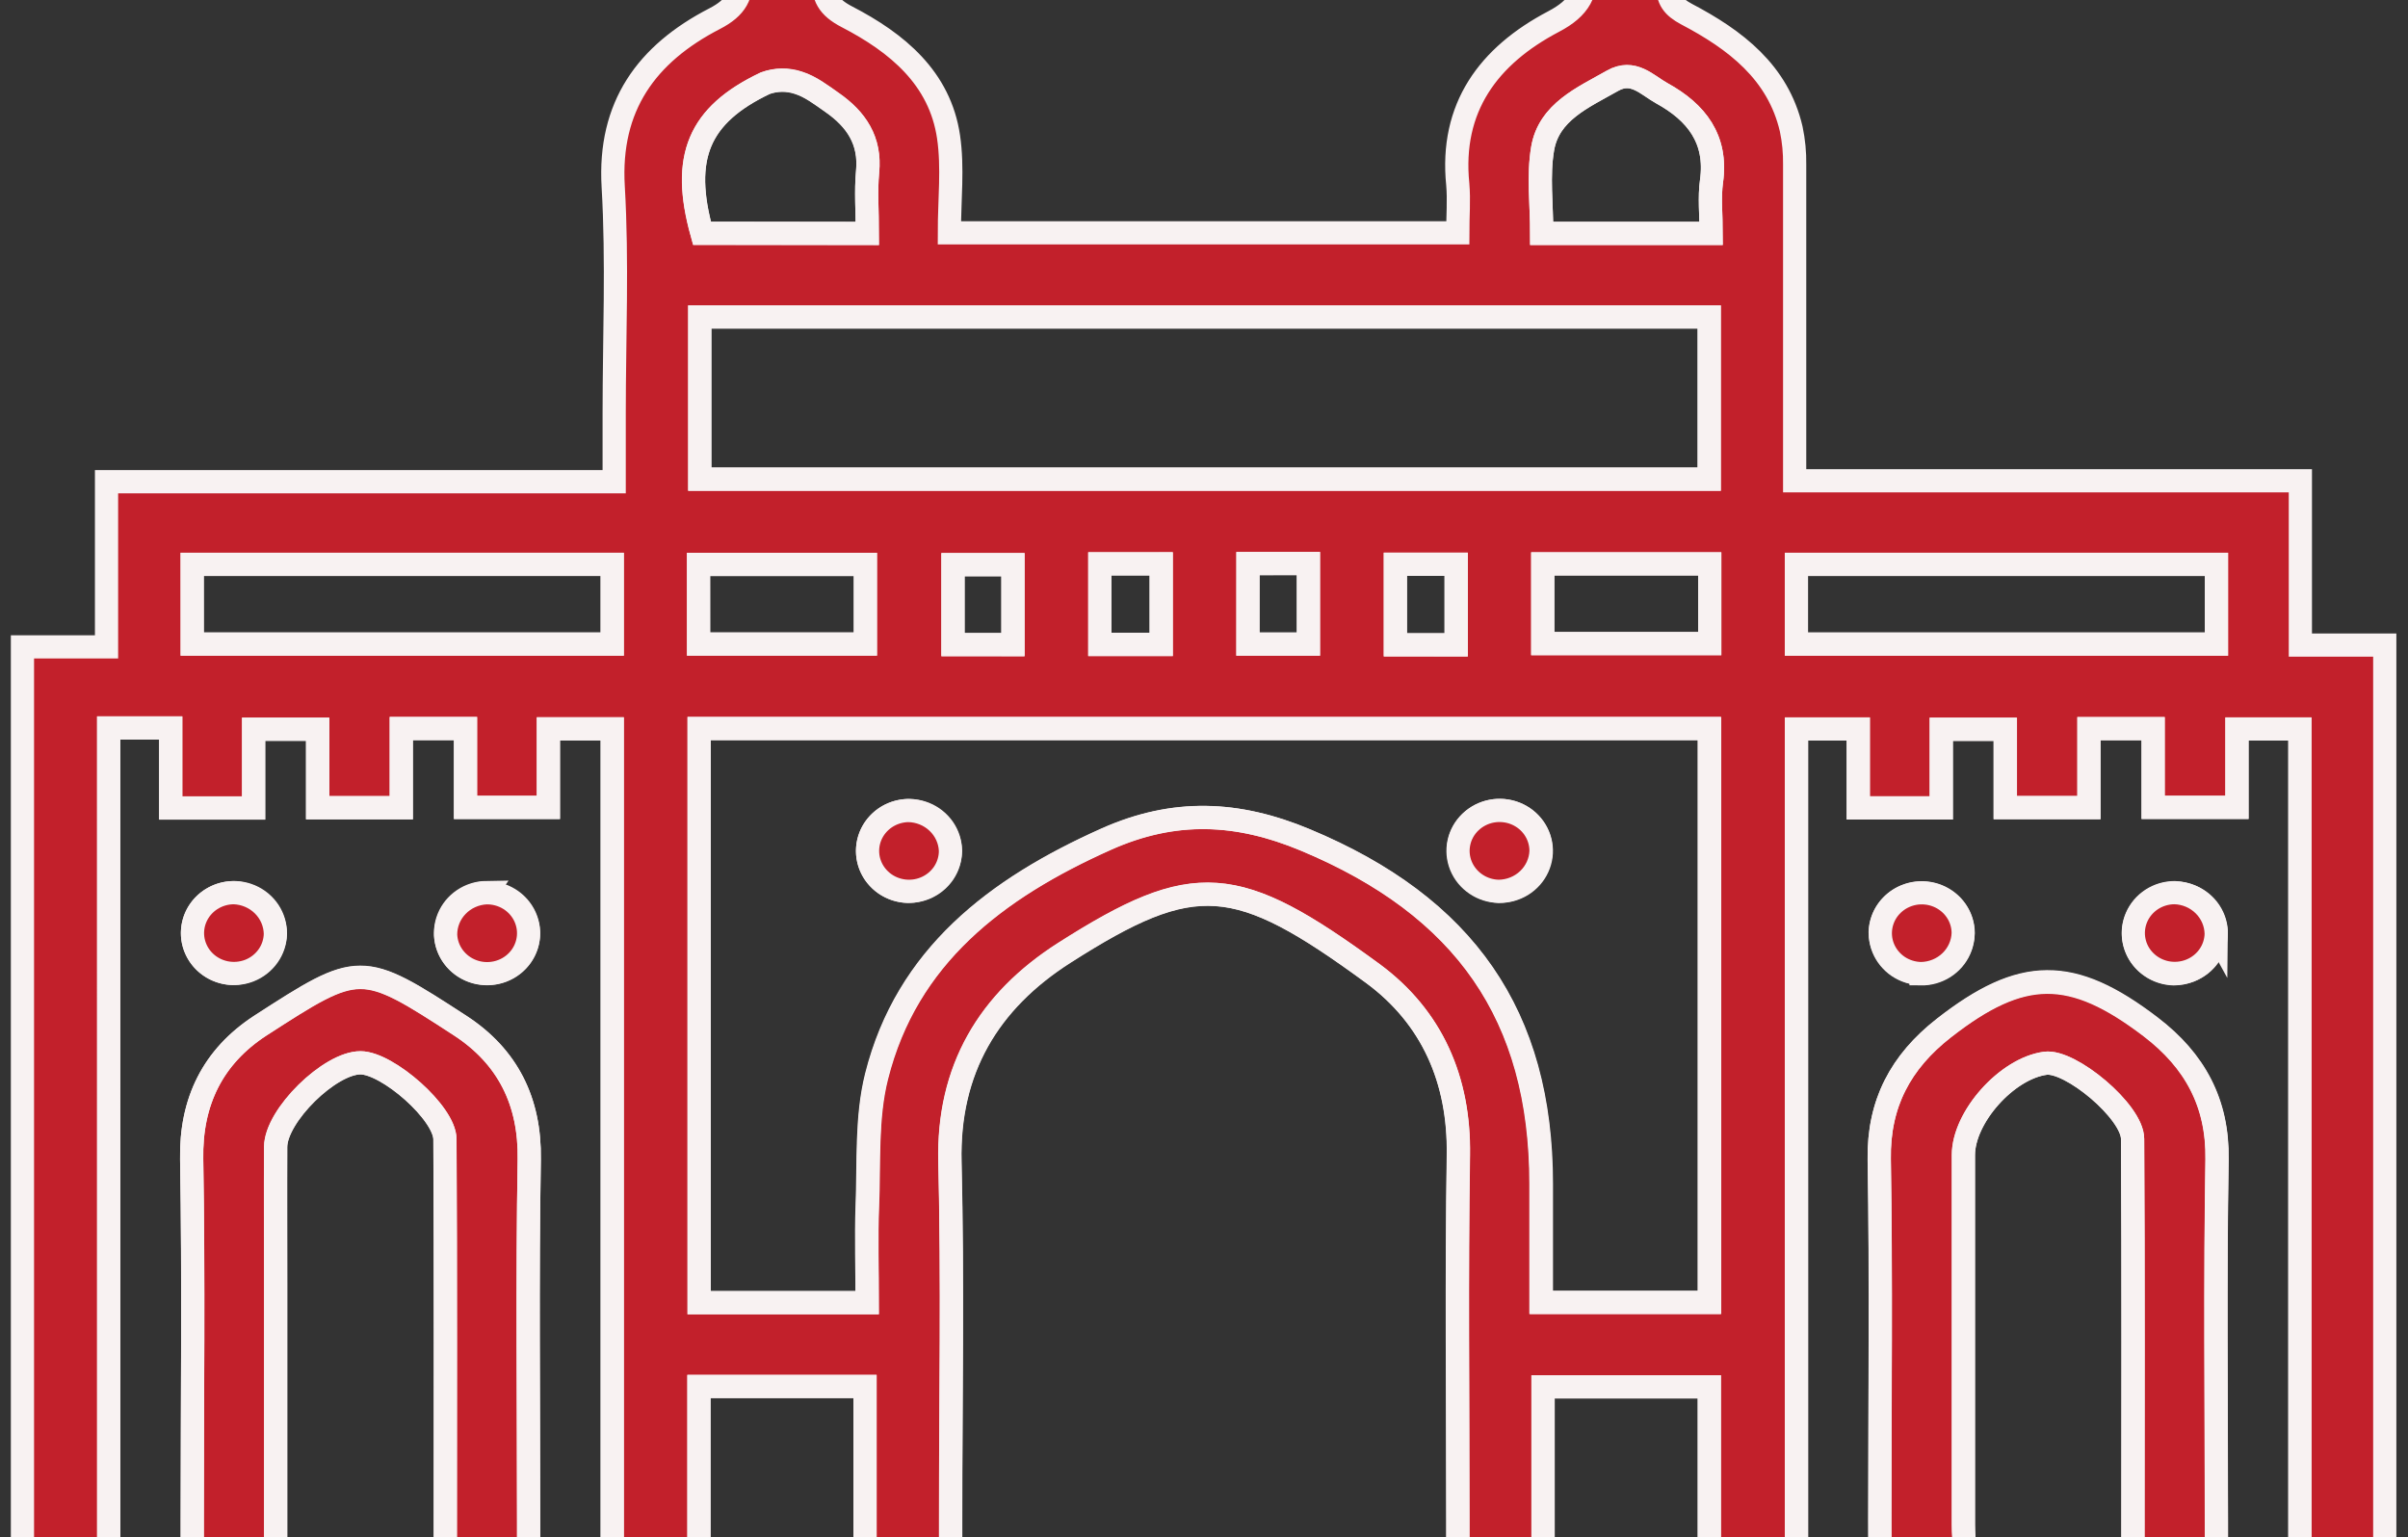 <svg width="83" height="53" viewBox="0 0 83 53" fill="none" xmlns="http://www.w3.org/2000/svg">
<rect x="0" y="0" width="83" height="53" fill="#333333" stroke="none"/>
<g clip-path="url(#clip0_20_224)">
<path d="M88 53.418V56.197H-5.007V53.483H0.774V22.3H3.672V16.607H21.17V14.229C21.17 11.63 21.288 9.025 21.136 6.43C20.974 3.665 22.283 1.857 24.63 0.645C25.375 0.26 25.608 -0.17 25.538 -0.932C25.477 -1.663 25.524 -2.402 25.524 -3.199H28.4C28.4 -2.418 28.445 -1.604 28.387 -0.792C28.338 -0.121 28.552 0.248 29.192 0.579C30.927 1.478 32.397 2.692 32.695 4.718C32.852 5.781 32.723 6.886 32.723 8.027H50.247C50.247 7.456 50.294 6.9 50.247 6.354C49.979 3.711 51.305 1.923 53.548 0.744C54.446 0.273 54.735 -0.264 54.639 -1.184C54.568 -1.824 54.624 -2.478 54.624 -3.194H57.5C57.5 -2.295 57.531 -1.422 57.489 -0.535C57.464 -0.018 57.671 0.239 58.127 0.484C59.814 1.37 61.286 2.487 61.741 4.449C61.826 4.853 61.865 5.264 61.859 5.677C61.859 8.954 61.859 12.235 61.859 15.512V16.575H79.29V22.238H82.199V53.418H88ZM50.247 53.418V52.385C50.247 48.195 50.201 44.003 50.265 39.813C50.305 37.227 49.356 35.056 47.307 33.549C42.608 30.111 41.174 29.982 36.684 32.84C34.07 34.508 32.661 36.867 32.739 40.052C32.839 44.18 32.763 48.313 32.763 52.445V53.413L50.247 53.418ZM29.887 44.91C29.887 43.757 29.85 42.668 29.887 41.584C29.948 40.084 29.847 38.535 30.207 37.101C31.248 32.968 34.322 30.625 38.122 28.927C40.467 27.88 42.648 27.977 44.984 28.954C50.476 31.249 53.113 35.003 53.113 40.811V44.901H58.912V25.116H24.097V44.909L29.887 44.91ZM3.746 25.097V53.398H6.626V52.37C6.626 48.237 6.676 44.102 6.606 39.964C6.571 37.97 7.345 36.419 8.969 35.355C12.394 33.142 12.439 33.124 15.866 35.355C17.502 36.419 18.274 37.968 18.242 39.964C18.172 44.125 18.22 48.294 18.22 52.452V53.398H21.103V25.127H18.903V27.835H16.046V25.116H13.832V27.846H10.943V25.139H8.742V27.855H5.886V25.097H3.746ZM64.797 53.423V52.36C64.797 48.227 64.844 44.092 64.777 39.953C64.746 38.037 65.516 36.598 66.996 35.439C69.694 33.328 71.414 33.312 74.135 35.394C75.655 36.555 76.451 38.012 76.42 39.965C76.351 44.127 76.398 48.296 76.398 52.454V53.398H79.274V25.131H77.105V27.833H74.215V25.12H72.003V27.842H69.112V25.141H66.913V27.853H64.055V25.131H61.926V53.423H64.797ZM24.12 10.927V16.518H58.914V10.927H24.12ZM9.501 53.398H15.349C15.349 48.652 15.362 43.966 15.337 39.279C15.337 38.37 13.359 36.648 12.428 36.64C11.37 36.64 9.52 38.455 9.501 39.536C9.489 41.1 9.501 42.663 9.501 44.226V53.398ZM73.519 53.423C73.519 48.638 73.535 43.95 73.506 39.262C73.506 38.321 71.357 36.538 70.497 36.656C69.172 36.834 67.674 38.512 67.674 39.82C67.674 44.074 67.674 48.322 67.674 52.565C67.674 52.847 67.702 53.129 67.716 53.423H73.519ZM6.626 22.204H21.103V19.455H6.624L6.626 22.204ZM76.398 19.457H61.919V22.204H76.398V19.457ZM29.816 53.411V47.798H24.091V53.411H29.816ZM58.921 53.457V47.81H53.19V53.425C53.452 53.437 53.659 53.455 53.866 53.455L58.921 53.457ZM29.896 8.047C29.896 7.274 29.841 6.595 29.907 5.92C30.014 4.847 29.518 4.108 28.681 3.527C28.318 3.272 27.942 2.981 27.523 2.85C27.152 2.725 26.748 2.73 26.38 2.864C24.071 3.958 23.472 5.425 24.199 8.039L29.896 8.047ZM58.981 8.047C58.981 7.405 58.914 6.815 58.994 6.242C59.194 4.8 58.478 3.874 57.283 3.217C56.767 2.931 56.295 2.378 55.578 2.786C54.562 3.364 53.386 3.86 53.172 5.127C53.013 6.063 53.141 7.047 53.141 8.047H58.981ZM24.079 22.201H29.829V19.457H24.077L24.079 22.201ZM53.177 22.188H58.932V19.439H53.177V22.188ZM34.911 22.224V19.466H32.844V22.222L34.911 22.224ZM37.909 19.439V22.217H40.025V19.438L37.909 19.439ZM43.015 19.429V22.204H45.099V19.427L43.015 19.429ZM50.196 22.231V19.452H48.1V22.229L50.196 22.231Z" fill="#C2202B" stroke="#F8F2F2" stroke-width="0.8"/>
<path d="M50.254 53.424H32.77V52.456C32.77 48.324 32.846 44.191 32.746 40.063C32.668 36.873 34.077 34.519 36.691 32.852C41.181 29.987 42.615 30.117 47.315 33.56C49.37 35.067 50.312 37.238 50.272 39.824C50.209 44.014 50.254 48.206 50.254 52.396V53.424Z" stroke="#F8F2F2" stroke-width="0.8"/>
<path d="M29.897 44.909H24.098V25.117H58.929V44.9H53.13V40.815C53.13 35.007 50.493 31.244 45.001 28.957C42.665 27.981 40.484 27.883 38.139 28.931C34.339 30.629 31.265 32.972 30.224 37.105C29.86 38.539 29.966 40.088 29.904 41.587C29.86 42.667 29.897 43.755 29.897 44.909ZM32.761 29.33C32.76 29.055 32.676 28.788 32.519 28.56C32.362 28.333 32.14 28.155 31.88 28.05C31.62 27.945 31.335 27.917 31.059 27.97C30.783 28.022 30.529 28.153 30.329 28.346C30.129 28.538 29.991 28.784 29.934 29.053C29.877 29.321 29.902 29.6 30.006 29.855C30.111 30.109 30.29 30.328 30.521 30.484C30.753 30.639 31.026 30.725 31.307 30.73C31.688 30.724 32.052 30.575 32.323 30.314C32.594 30.053 32.751 29.701 32.761 29.33ZM51.667 30.728C51.949 30.734 52.227 30.658 52.465 30.511C52.703 30.363 52.891 30.15 53.005 29.899C53.12 29.647 53.155 29.368 53.107 29.097C53.059 28.826 52.93 28.575 52.736 28.375C52.543 28.175 52.292 28.036 52.017 27.974C51.742 27.913 51.455 27.931 51.191 28.029C50.927 28.126 50.699 28.297 50.534 28.521C50.37 28.744 50.277 29.01 50.267 29.285C50.267 29.654 50.412 30.009 50.671 30.277C50.931 30.546 51.286 30.707 51.663 30.728H51.667Z" stroke="#F8F2F2" stroke-width="0.8"/>
<path d="M3.746 25.097H5.882V27.855H8.742V25.14H10.954V27.846H13.832V25.117H16.044V27.835H18.901V25.127H21.103V53.399H18.222V52.461C18.222 48.298 18.174 44.131 18.243 39.973C18.276 37.981 17.496 36.428 15.867 35.365C12.441 33.135 12.395 33.153 8.971 35.365C7.335 36.428 6.566 37.975 6.607 39.973C6.678 44.104 6.627 48.239 6.627 52.38V53.399H3.748L3.746 25.097ZM9.492 32.187C9.496 31.912 9.417 31.642 9.265 31.412C9.112 31.181 8.893 30.999 8.635 30.889C8.377 30.779 8.091 30.746 7.814 30.794C7.537 30.842 7.28 30.969 7.077 31.159C6.873 31.349 6.731 31.593 6.67 31.861C6.608 32.129 6.629 32.408 6.729 32.665C6.83 32.921 7.006 33.143 7.236 33.302C7.466 33.461 7.738 33.55 8.02 33.559C8.398 33.558 8.762 33.416 9.036 33.162C9.31 32.907 9.473 32.56 9.492 32.192V32.187ZM16.764 30.769C16.481 30.773 16.207 30.859 15.974 31.016C15.742 31.172 15.562 31.392 15.458 31.648C15.354 31.904 15.329 32.184 15.388 32.454C15.447 32.723 15.586 32.969 15.788 33.162C15.99 33.354 16.246 33.484 16.523 33.534C16.801 33.585 17.088 33.555 17.348 33.447C17.608 33.339 17.829 33.159 17.984 32.928C18.139 32.698 18.22 32.428 18.218 32.153C18.2 31.785 18.04 31.439 17.768 31.183C17.497 30.927 17.136 30.782 16.758 30.778L16.764 30.769Z" stroke="#F8F2F2" stroke-width="0.8"/>
<path d="M64.797 53.423H61.919V25.131H64.048V27.853H66.913V25.141H69.123V27.843H72.002V25.12H74.215V27.834H77.105V25.131H79.274V53.398H76.394V52.471C76.394 48.308 76.347 44.141 76.416 39.983C76.447 38.034 75.651 36.573 74.131 35.412C71.404 33.333 69.69 33.346 66.993 35.457C65.513 36.616 64.742 38.055 64.773 39.971C64.84 44.102 64.793 48.237 64.793 52.378L64.797 53.423ZM66.215 33.573C66.496 33.576 66.773 33.499 67.009 33.35C67.246 33.201 67.432 32.987 67.544 32.735C67.656 32.483 67.69 32.205 67.64 31.934C67.591 31.664 67.46 31.414 67.266 31.216C67.071 31.018 66.82 30.88 66.545 30.82C66.27 30.76 65.984 30.781 65.721 30.88C65.458 30.978 65.231 31.15 65.068 31.374C64.905 31.598 64.814 31.864 64.806 32.139C64.81 32.507 64.959 32.859 65.22 33.123C65.482 33.388 65.838 33.546 66.215 33.564V33.573ZM76.394 32.199C76.398 31.924 76.319 31.655 76.166 31.424C76.013 31.194 75.794 31.012 75.536 30.903C75.277 30.793 74.992 30.76 74.714 30.809C74.437 30.857 74.181 30.984 73.977 31.174C73.774 31.364 73.633 31.608 73.571 31.876C73.51 32.144 73.531 32.424 73.632 32.68C73.733 32.937 73.91 33.158 74.14 33.317C74.37 33.476 74.642 33.565 74.924 33.573C75.303 33.57 75.667 33.425 75.94 33.167C76.213 32.91 76.374 32.56 76.389 32.19L76.394 32.199Z" stroke="#F8F2F2" stroke-width="0.8"/>
<path d="M24.12 10.927H58.914V16.519H24.12V10.927Z" stroke="#F8F2F2" stroke-width="0.8"/>
<path d="M9.501 53.399V44.225C9.501 42.662 9.501 41.099 9.501 39.535C9.501 38.454 11.37 36.632 12.428 36.639C13.355 36.639 15.336 38.369 15.336 39.278C15.362 43.964 15.349 48.651 15.349 53.397L9.501 53.399Z" stroke="#F8F2F2" stroke-width="0.8"/>
<path d="M73.519 53.422H67.718C67.704 53.128 67.677 52.846 67.677 52.564C67.677 48.31 67.677 44.062 67.677 39.819C67.677 38.511 69.174 36.834 70.5 36.655C71.359 36.536 73.503 38.319 73.508 39.261C73.535 43.948 73.519 48.636 73.519 53.422Z" stroke="#F8F2F2" stroke-width="0.8"/>
<path d="M6.625 22.204V19.456H21.102V22.204H6.625Z" stroke="#F8F2F2" stroke-width="0.8"/>
<path d="M76.398 19.454V22.205H61.919V19.454H76.398Z" stroke="#F8F2F2" stroke-width="0.8"/>
<path d="M29.816 53.411H24.092V47.798H29.816V53.411Z" stroke="#F8F2F2" stroke-width="0.8"/>
<path d="M58.914 53.457H53.859C53.652 53.457 53.444 53.44 53.183 53.427V47.81H58.914V53.457Z" stroke="#F8F2F2" stroke-width="0.8"/>
<path d="M29.896 8.047H24.194C23.466 5.433 24.075 3.971 26.375 2.872C26.743 2.738 27.147 2.733 27.518 2.858C27.936 2.989 28.309 3.279 28.676 3.535C29.513 4.116 30.009 4.855 29.902 5.927C29.842 6.596 29.896 7.274 29.896 8.047Z" stroke="#F8F2F2" stroke-width="0.8"/>
<path d="M58.981 8.045H53.14C53.14 7.045 53.013 6.062 53.171 5.126C53.386 3.859 54.562 3.362 55.578 2.785C56.294 2.377 56.767 2.93 57.283 3.215C58.477 3.873 59.194 4.798 58.994 6.241C58.914 6.813 58.981 7.403 58.981 8.045Z" stroke="#F8F2F2" stroke-width="0.8"/>
<path d="M24.078 22.205V19.458H29.828V22.205H24.078Z" stroke="#F8F2F2" stroke-width="0.8"/>
<path d="M53.177 22.187V19.44H58.932V22.187H53.177Z" stroke="#F8F2F2" stroke-width="0.8"/>
<path d="M34.919 22.222H32.852V19.466H34.919V22.222Z" stroke="#F8F2F2" stroke-width="0.8"/>
<path d="M37.909 19.438H40.025V22.215H37.909V19.438Z" stroke="#F8F2F2" stroke-width="0.8"/>
<path d="M43.016 19.428H45.099V22.205H43.014L43.016 19.428Z" stroke="#F8F2F2" stroke-width="0.8"/>
<path d="M50.188 22.23H48.093V19.452H50.188V22.23Z" stroke="#F8F2F2" stroke-width="0.8"/>
<path d="M32.761 29.33C32.762 29.604 32.68 29.873 32.525 30.102C32.369 30.332 32.148 30.511 31.888 30.618C31.629 30.725 31.343 30.755 31.066 30.703C30.789 30.652 30.534 30.523 30.333 30.33C30.131 30.138 29.993 29.892 29.934 29.624C29.876 29.355 29.9 29.075 30.004 28.82C30.108 28.565 30.288 28.345 30.519 28.189C30.751 28.033 31.025 27.947 31.307 27.942C31.685 27.948 32.047 28.095 32.317 28.353C32.588 28.611 32.747 28.961 32.761 29.33Z" fill="#C2202B" stroke="#F8F2F2" stroke-width="0.8"/>
<path d="M51.663 30.728C51.381 30.724 51.106 30.638 50.874 30.481C50.642 30.325 50.462 30.105 50.357 29.849C50.253 29.594 50.228 29.314 50.287 29.045C50.345 28.775 50.484 28.529 50.686 28.337C50.888 28.144 51.143 28.014 51.42 27.963C51.698 27.912 51.984 27.942 52.244 28.049C52.504 28.156 52.726 28.336 52.881 28.566C53.036 28.796 53.118 29.065 53.117 29.34C53.104 29.709 52.945 30.059 52.675 30.317C52.404 30.576 52.042 30.723 51.663 30.728Z" fill="#C2202B" stroke="#F8F2F2" stroke-width="0.8"/>
<path d="M9.492 32.192C9.487 32.467 9.399 32.734 9.239 32.959C9.079 33.185 8.854 33.36 8.593 33.462C8.331 33.563 8.045 33.587 7.769 33.531C7.494 33.474 7.242 33.34 7.044 33.144C6.847 32.948 6.714 32.7 6.66 32.43C6.607 32.161 6.637 31.882 6.746 31.629C6.855 31.376 7.038 31.16 7.272 31.008C7.507 30.856 7.782 30.774 8.063 30.774C8.442 30.788 8.801 30.942 9.067 31.206C9.333 31.47 9.485 31.823 9.492 32.192Z" fill="#C2202B" stroke="#F8F2F2" stroke-width="0.8"/>
<path d="M16.758 30.778C17.04 30.772 17.318 30.847 17.556 30.994C17.794 31.141 17.983 31.354 18.097 31.605C18.212 31.857 18.248 32.135 18.2 32.406C18.153 32.677 18.025 32.929 17.831 33.129C17.638 33.329 17.388 33.469 17.113 33.531C16.838 33.593 16.551 33.575 16.287 33.478C16.023 33.381 15.794 33.211 15.629 32.987C15.464 32.764 15.371 32.499 15.36 32.224C15.358 31.854 15.502 31.497 15.763 31.228C16.023 30.959 16.379 30.798 16.758 30.778Z" fill="#C2202B" stroke="#F8F2F2" stroke-width="0.8"/>
<path d="M66.215 33.564C65.934 33.559 65.66 33.473 65.428 33.318C65.197 33.162 65.018 32.943 64.913 32.688C64.809 32.433 64.784 32.154 64.842 31.886C64.9 31.617 65.037 31.371 65.238 31.179C65.438 30.986 65.692 30.856 65.969 30.803C66.245 30.751 66.531 30.78 66.79 30.885C67.05 30.991 67.272 31.169 67.428 31.397C67.585 31.625 67.668 31.893 67.669 32.167C67.657 32.538 67.5 32.89 67.229 33.15C66.958 33.41 66.595 33.558 66.215 33.564Z" fill="#C2202B" stroke="#F8F2F2" stroke-width="0.8"/>
<path d="M76.389 32.19C76.384 32.465 76.296 32.731 76.136 32.957C75.976 33.183 75.751 33.358 75.49 33.459C75.228 33.561 74.942 33.585 74.666 33.529C74.391 33.472 74.139 33.338 73.942 33.142C73.744 32.947 73.61 32.699 73.557 32.429C73.504 32.16 73.533 31.881 73.642 31.628C73.75 31.375 73.933 31.159 74.167 31.006C74.402 30.854 74.677 30.773 74.958 30.773C75.337 30.785 75.697 30.939 75.963 31.203C76.23 31.467 76.382 31.82 76.389 32.19Z" fill="#C2202B" stroke="#F8F2F2" stroke-width="0.8"/>
</g>
<defs>
<clipPath id="clip0_20_224">
<rect width="83" height="53" fill="white"/>
</clipPath>
</defs>
</svg>
